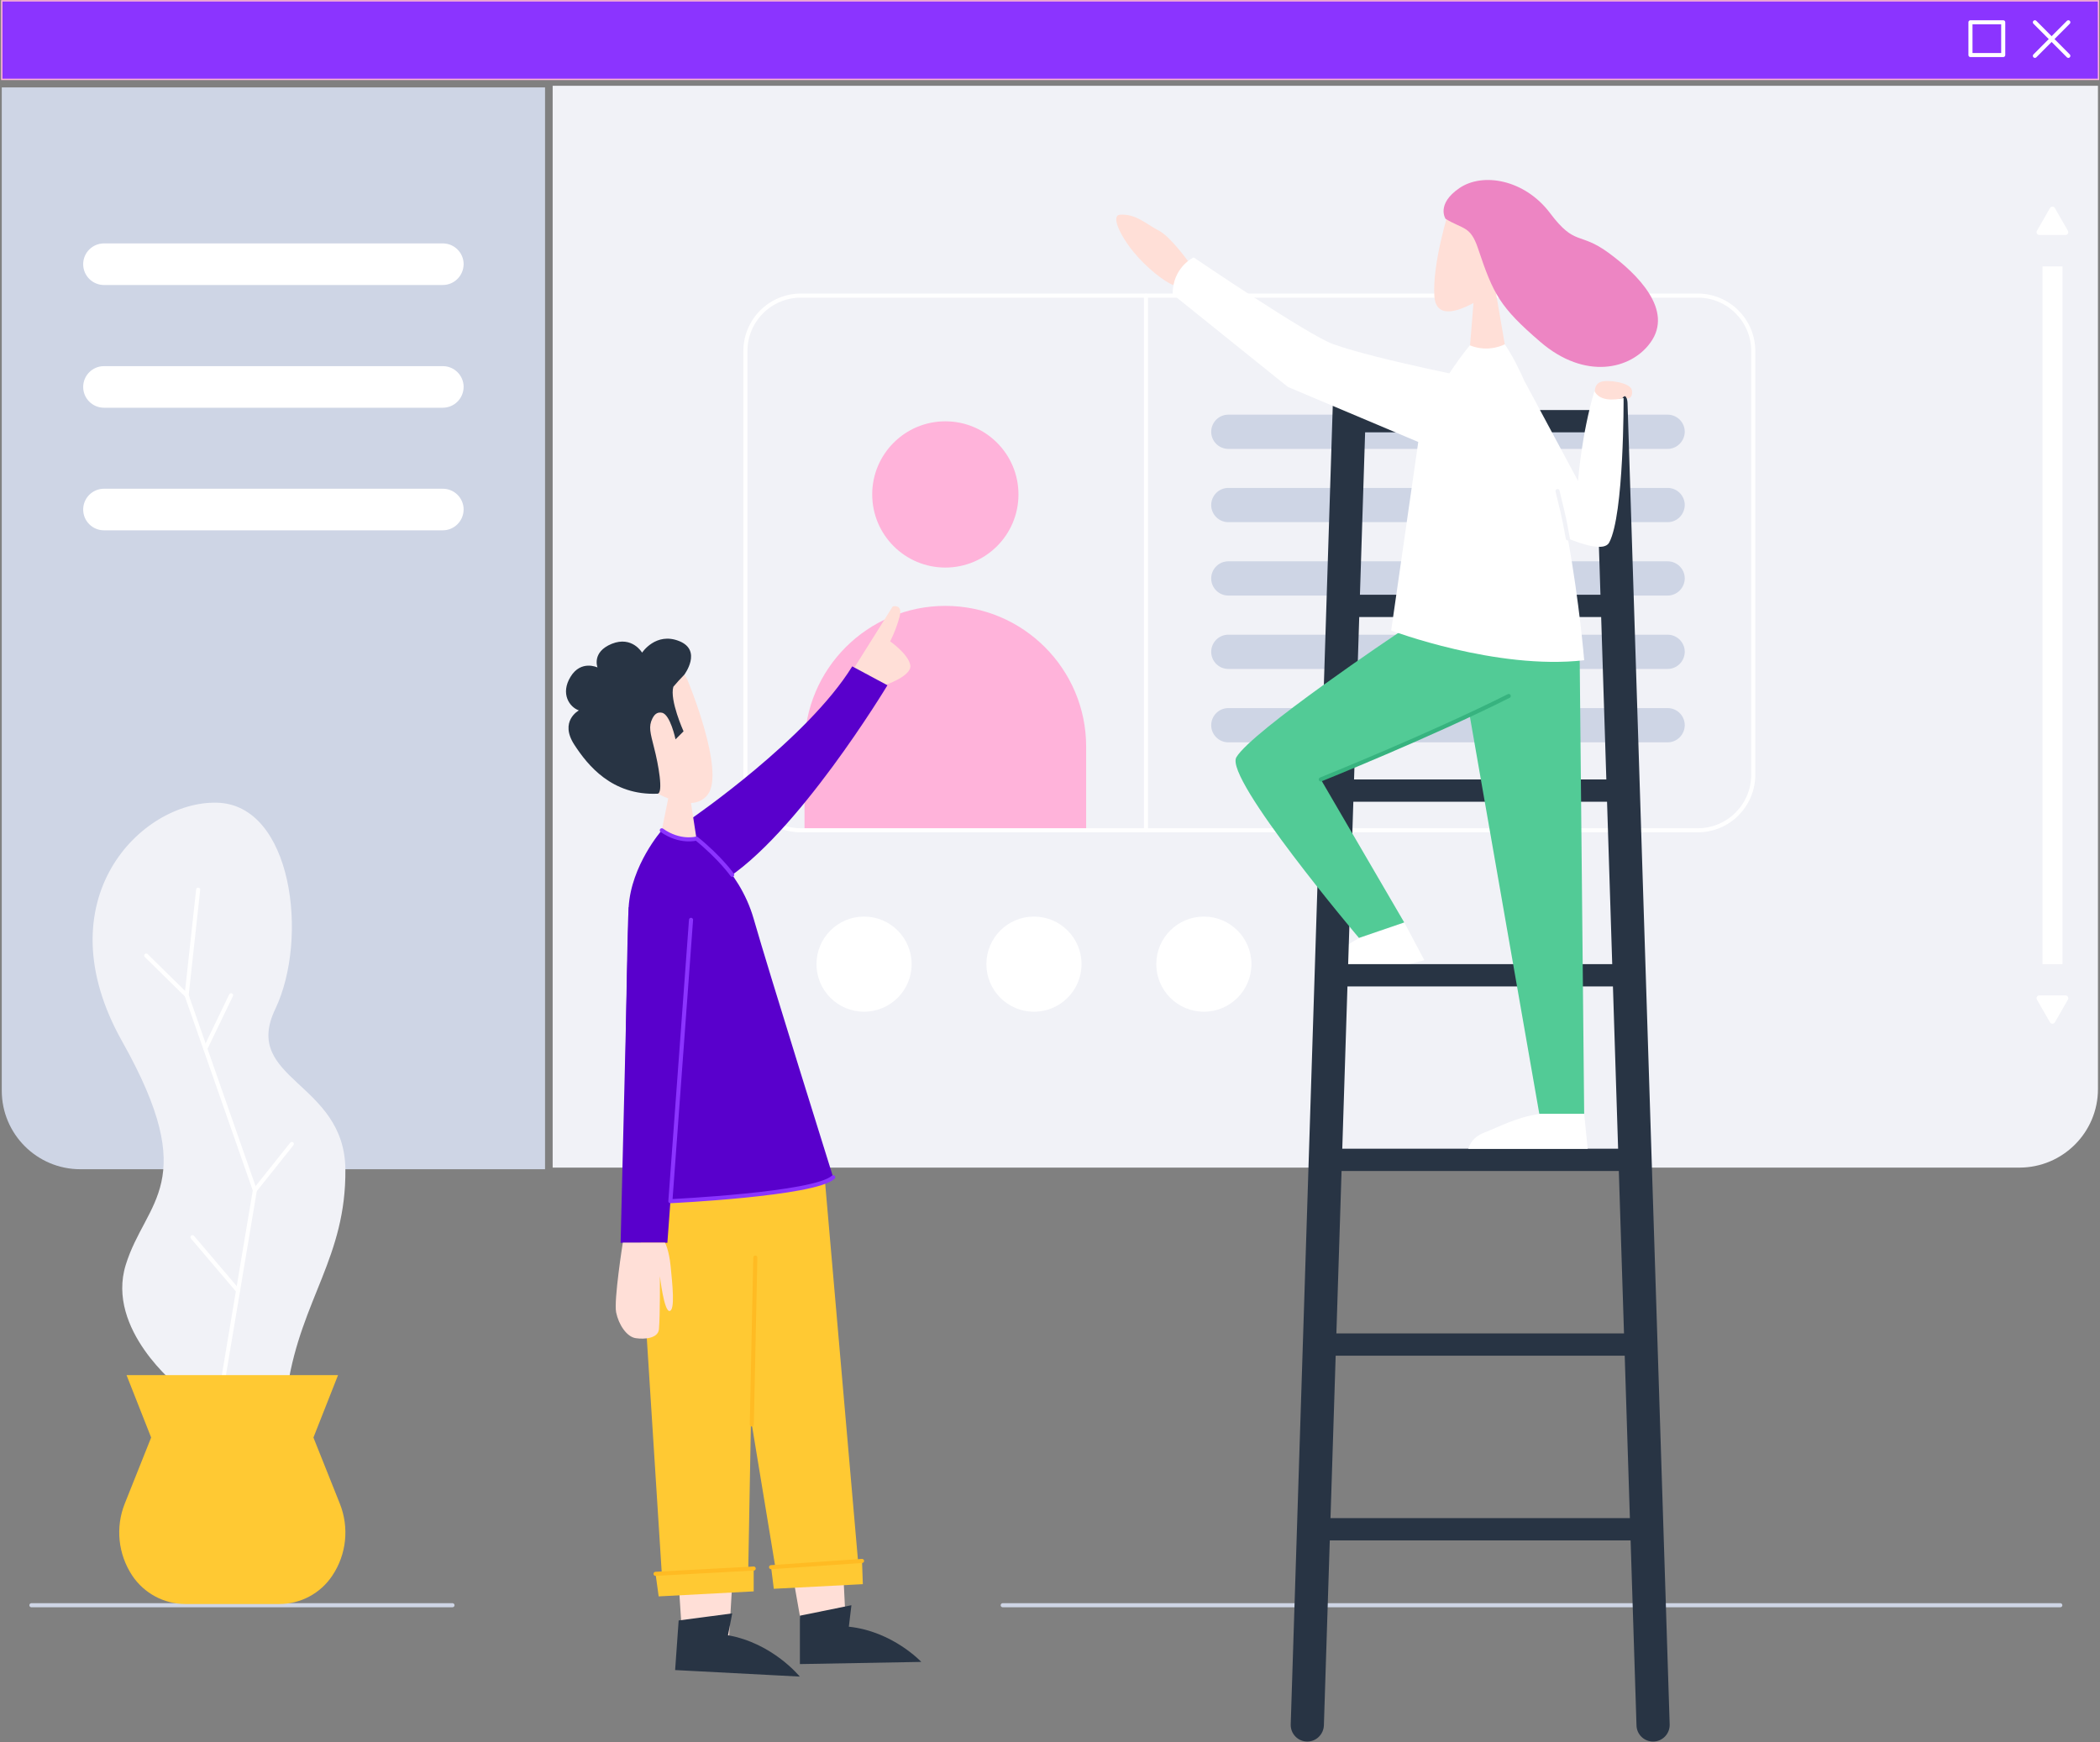 <?xml version="1.0" standalone="no"?>
<svg class="" width="1545px" height="1282px" viewBox="0 0 1545 1282" version="1.1" xmlns="http://www.w3.org/2000/svg" xmlns:xlink="http://www.w3.org/1999/xlink">
    <rect x="0" y="0" width="1545" height="1282" fill="#808080" stroke="none"/>
    <!-- Generator: Sketch 63.1 (92452) - https://sketch.com -->
    <title>design-team</title>
    <desc>Created by Webpixels.</desc>
    <g id="Page-1" stroke="none" stroke-width="1" fill="none" fill-rule="evenodd">
        <g id="design-team" transform="translate(1, 0)">
            <rect id="Rectangle" stroke="#FFB3DA" fill="#8B34FF" fill-rule="nonzero" x="0.3" y="0.6" width="1542.6" height="57.8"></rect>
            <path d="M405.6,63.1 L405.6,859.1 L1484.7,859.1 C1516.6,859.1 1542.5,833.2 1542.5,801.3 L1542.5,63.1 L405.6,63.1 Z" id="Path" fill="#F1F2F7" fill-rule="nonzero"></path>
            <path d="M0.3,64.4 L0.3,802.5 C0.3,834.4 26.2,860.3 58.1,860.3 L400,860.3 L400,64.3 L0.3,64.3 L0.3,64.4 Z" id="Path" fill="#CED5E5" fill-rule="nonzero"></path>
            <rect id="Rectangle" stroke="#FFFFFF" stroke-width="3" stroke-linecap="round" stroke-linejoin="round" x="1448.7" y="16.4" width="24.1" height="24.1"></rect>
            <g id="Group" transform="translate(1496, 16)" stroke="#FFFFFF" stroke-linecap="round" stroke-linejoin="round" stroke-width="3">
                <line x1="0.1" y1="0.4" x2="24.7" y2="25.1" id="Path"></line>
                <line x1="24.7" y1="0.4" x2="0.1" y2="25.1" id="Path"></line>
            </g>
            <g id="Group" transform="translate(590, 310)" fill="#FFB3DA" fill-rule="nonzero">
                <path d="M104.5,135.8 L104.5,135.8 C161.7,135.8 208.1,182.2 208.1,239.4 L208.1,300.8 L0.9,300.8 L0.9,239.4 C0.9,182.2 47.3,135.8 104.5,135.8 Z" id="Path"></path>
                <circle id="Oval" cx="104.5" cy="53.8" r="53.8"></circle>
            </g>
            <path d="M1248.1,610.9 L588.2,610.9 C565.7,610.9 547.4,592.6 547.4,570.1 L547.4,258.3 C547.4,235.8 565.7,217.5 588.2,217.5 L1248.1,217.5 C1270.6,217.5 1288.9,235.8 1288.9,258.3 L1288.9,570 C1288.9,592.6 1270.6,610.9 1248.1,610.9 Z" id="Path" stroke="#FFFFFF" stroke-width="3" stroke-linecap="round" stroke-linejoin="round"></path>
            <line x1="22.1" y1="1181.1" x2="331.9" y2="1181.1" id="Path" stroke="#CED5E5" stroke-width="3" stroke-linecap="round" stroke-linejoin="round"></line>
            <line x1="736.7" y1="1181.1" x2="1514.8" y2="1181.1" id="Path" stroke="#CED5E5" stroke-width="3" stroke-linecap="round" stroke-linejoin="round"></line>
            <polygon id="Path" fill="#FFDFD7" fill-rule="nonzero" points="537.1 902.6 588.9 1197 621 1189.8 605.9 884.4"></polygon>
            <path d="M627,492.1 L655.8,446.2 C655.8,446.2 663.5,444.1 660.8,453.9 C658.2,463.7 653.9,471.9 653.9,471.9 C653.9,471.9 667.1,481.1 668.7,489.3 C670.3,497.5 649.5,504.3 649.5,504.3 L627,492.1 Z" id="Path" fill="#FFDFD7" fill-rule="nonzero"></path>
            <path d="M507.8,602.2 C507.8,602.2 593.2,543.6 626,490.3 L651.9,504.2 C651.9,504.2 584.7,615.9 530.1,648.7 L505,621.6 L507.8,602.2 Z" id="Path" fill="#5900CC" fill-rule="nonzero"></path>
            <path d="M130.1,1020.3 C130.1,1020.3 76.8,978.3 91.5,930.7 C106.2,883.1 147.6,870.6 88.9,766.3 C30.2,662 102.8,589.4 158.4,590.6 C214,591.7 226.4,690.4 201.5,742.5 C176.6,794.6 252.5,795.8 253.1,860.4 C253.7,925 220.8,955.6 210.6,1020.3 L130.1,1020.3 L130.1,1020.3 Z" id="Path" fill="#F1F2F7" fill-rule="nonzero"></path>
            <path d="M1225.9,330.3 L902.7,330.3 C895.8,330.3 890.1,324.7 890.1,317.7 L890.1,317.7 C890.1,310.8 895.7,305.1 902.7,305.1 L1225.9,305.1 C1232.8,305.1 1238.5,310.7 1238.5,317.7 L1238.5,317.7 C1238.4,324.6 1232.8,330.3 1225.9,330.3 Z" id="Path" fill="#CED5E5" fill-rule="nonzero"></path>
            <path d="M1225.9,384.2 L902.7,384.2 C895.8,384.2 890.1,378.6 890.1,371.6 L890.1,371.6 C890.1,364.7 895.7,359 902.7,359 L1225.9,359 C1232.8,359 1238.5,364.6 1238.5,371.6 L1238.5,371.6 C1238.4,378.6 1232.8,384.2 1225.9,384.2 Z" id="Path" fill="#CED5E5" fill-rule="nonzero"></path>
            <path d="M1225.9,438.2 L902.7,438.2 C895.8,438.2 890.1,432.6 890.1,425.6 L890.1,425.6 C890.1,418.7 895.7,413 902.7,413 L1225.9,413 C1232.8,413 1238.5,418.6 1238.5,425.6 L1238.5,425.6 C1238.4,432.6 1232.8,438.2 1225.9,438.2 Z" id="Path" fill="#CED5E5" fill-rule="nonzero"></path>
            <path d="M1225.9,492.2 L902.7,492.2 C895.8,492.2 890.1,486.6 890.1,479.6 L890.1,479.6 C890.1,472.7 895.7,467 902.7,467 L1225.9,467 C1232.8,467 1238.5,472.6 1238.5,479.6 L1238.5,479.6 C1238.4,486.6 1232.8,492.2 1225.9,492.2 Z" id="Path" fill="#CED5E5" fill-rule="nonzero"></path>
            <path d="M1225.9,546.2 L902.7,546.2 C895.8,546.2 890.1,540.6 890.1,533.6 L890.1,533.6 C890.1,526.7 895.7,521 902.7,521 L1225.9,521 C1232.8,521 1238.5,526.6 1238.5,533.6 L1238.5,533.6 C1238.4,540.6 1232.8,546.2 1225.9,546.2 Z" id="Path" fill="#CED5E5" fill-rule="nonzero"></path>
            <path d="M967.1,727 C967.1,727 964.3,718.2 971.6,711.1 C978.9,703.9 985.4,697.7 998.9,690.2 L1032.2,678.8 L1046.9,706.5 L967.1,727 Z" id="Path" fill="#FFFFFF" fill-rule="nonzero"></path>
            <g id="Group" transform="translate(948, 284)" fill="#283444" fill-rule="nonzero">
                <path d="M12.8,997.4 L12.8,997.4 C5.9,997.4 0.4,991.7 0.6,984.8 L31.6,12.5 C31.8,5.9 37.2,0.7 43.8,0.7 L43.8,0.7 C50.7,0.7 56.2,6.4 56,13.3 L25,985.6 C24.7,992.2 19.3,997.4 12.8,997.4 Z" id="Path"></path>
                <path d="M267.2,997.4 L267.2,997.4 C274.1,997.4 279.6,991.7 279.4,984.8 L248.4,12.5 C248.2,5.9 242.8,0.7 236.2,0.7 L236.2,0.7 C229.3,0.7 223.8,6.4 224,13.3 L255,985.6 C255.2,992.2 260.6,997.4 267.2,997.4 Z" id="Path"></path>
                <rect id="Rectangle" x="44.4" y="17.7" width="190.5" height="16.4"></rect>
                <rect id="Rectangle" x="40.8" y="153.6" width="197.7" height="16.4"></rect>
                <rect id="Rectangle" x="33.8" y="289.5" width="211.7" height="16.4"></rect>
                <rect id="Rectangle" x="32.5" y="425.4" width="214.3" height="16.4"></rect>
                <rect id="Rectangle" x="26.1" y="561.2" width="227.1" height="16.4"></rect>
                <rect id="Rectangle" x="22.3" y="697.1" width="234.7" height="16.4"></rect>
                <rect id="Rectangle" x="17.4" y="833" width="244.5" height="16.4"></rect>
            </g>
            <polygon id="Path" fill="#FFC933" fill-rule="nonzero" points="606 869.7 630.4 1150.1 569.6 1154.1 524.4 880"></polygon>
            <polygon id="Path" fill="#FFDFD7" fill-rule="nonzero" points="481.3 906.7 501.5 1213.3 535.1 1209.5 553.5 895.8"></polygon>
            <polygon id="Path" fill="#FFC933" fill-rule="nonzero" points="468.5 884.7 485.9 1158 549.5 1155.2 554.7 867.1"></polygon>
            <polygon id="Path" fill="#FFC933" fill-rule="nonzero" points="481.3 1158 553.5 1154.1 553.5 1170.9 483.6 1174.6"></polygon>
            <path d="M498.3,1192.3 L495.7,1228.8 L587.4,1233.6 C587.4,1233.6 567.5,1209 534.6,1203.2 L537.7,1187.1 L498.3,1192.3 Z" id="Path" fill="#283444" fill-rule="nonzero"></path>
            <path d="M485.9,610.9 C485.9,610.9 463.3,636.6 461.5,667.6 C459.7,698.6 458.1,885.5 458.1,885.5 C458.1,885.5 597.4,880.9 612,866.3 C612,866.3 564.4,714.3 553.5,676.1 C542.6,637.9 511.4,617 511.4,617 L485.9,610.9 Z" id="Path" fill="#5900CC" fill-rule="nonzero"></path>
            <path d="M490.6,587.6 L485.9,610.9 C485.9,610.9 494.8,618.6 511.4,617 L507.4,591 C507.4,590.9 501.4,580.9 490.6,587.6 Z" id="Path" fill="#FFDFD7" fill-rule="nonzero"></path>
            <path d="M505,500.8 C505,500.8 532.9,567.8 519.6,584.8 C506.2,601.9 472.3,577.6 472.3,577.6 C472.3,577.6 422.5,549.7 428.6,515.7 C434.7,481.7 497,479.2 505,500.8 Z" id="Path" fill="#FFDFD7" fill-rule="nonzero"></path>
            <polygon id="Path" fill="#FFC933" fill-rule="nonzero" points="566.3 1153.1 633.2 1148.5 633.8 1165.6 568.3 1169"></polygon>
            <path d="M587.5,1188.8 L587.5,1224.4 L676.8,1222.8 C676.8,1222.8 655.8,1200.3 623.5,1196.9 L625.4,1181.1 L587.5,1188.8 Z" id="Path" fill="#283444" fill-rule="nonzero"></path>
            <path d="M502.4,496.5 C502.4,496.5 515.9,478.6 498.7,471.7 C481.5,464.8 471.4,480.2 471.4,480.2 C471.4,480.2 464.1,467.7 449.1,473.7 C434.1,479.8 438.6,491.1 438.6,491.1 C438.6,491.1 426.5,485.3 418.8,497.9 C411.1,510.4 418,520.3 424.9,522.7 C424.9,522.7 410.1,530.6 421.7,548.2 C431.3,562.9 449.1,585.4 482.7,584 C487.3,583.8 483.3,562 480.3,550.5 C477.4,539 476,534.6 479,528.6 C481.1,524.4 483.6,524 485.9,524.4 C492.1,525.4 496,544 496,544 L501.9,538.1 C501.9,538.1 491.5,515.1 494.4,505.3 C496.7,502.5 499.4,499.6 502.4,496.5 Z" id="Path" fill="#283444" fill-rule="nonzero"></path>
            <polygon id="Path" fill="#5900CC" fill-rule="nonzero" points="507.4 676.8 490 914.4 455.6 914.4 461.6 667.5"></polygon>
            <path d="M457.2,914.4 C457.2,914.4 450.5,956.7 452.3,965.6 C454.1,974.5 460,983.6 466.7,984.6 C473.4,985.6 483.2,984.7 483.8,978 C484.7,967.7 484.5,939 484.5,939 C484.5,939 487.5,965 491.6,964.6 C495.9,964.2 493.6,944.1 492.4,931.7 C491.2,919.4 488.2,914.3 488.2,914.3 L457.2,914.3 L457.2,914.4 Z" id="Path" fill="#FFDFD7" fill-rule="nonzero"></path>
            <path d="M507.4,676.8 L492.2,883.8 C492.2,883.8 598.4,878.8 612,866.2" id="Path" stroke="#8B34FF" stroke-width="3" stroke-linecap="round" stroke-linejoin="round"></path>
            <path d="M537.7,643.7 C537.7,643.7 529.2,631.5 511.4,617 C511.4,617 499.3,620.4 485.9,610.9" id="Path" stroke="#8B34FF" stroke-width="3" stroke-linecap="round" stroke-linejoin="round"></path>
            <line x1="552.1" y1="1048.1" x2="554.7" y2="925.3" id="Path" stroke="#FFBB23" stroke-width="3" stroke-linecap="round" stroke-linejoin="round"></line>
            <line x1="481.3" y1="1158" x2="553.5" y2="1154.1" id="Path" stroke="#FFBB23" stroke-width="3" stroke-linecap="round" stroke-linejoin="round"></line>
            <line x1="566.3" y1="1153.1" x2="633.2" y2="1148.5" id="Path" stroke="#FFBB23" stroke-width="3" stroke-linecap="round" stroke-linejoin="round"></line>
            <polyline id="Path" stroke="#FFFFFF" stroke-width="3" stroke-linecap="round" stroke-linejoin="round" points="163.6 1012.5 186.5 875.8 136.3 732.3 144.8 654.6"></polyline>
            <line x1="174.1" y1="949.7" x2="140.6" y2="910.3" id="Path" stroke="#FFFFFF" stroke-width="3" stroke-linecap="round" stroke-linejoin="round"></line>
            <line x1="186.5" y1="875.8" x2="213.7" y2="841.7" id="Path" stroke="#FFFFFF" stroke-width="3" stroke-linecap="round" stroke-linejoin="round"></line>
            <line x1="136.3" y1="732.3" x2="106.6" y2="703.1" id="Path" stroke="#FFFFFF" stroke-width="3" stroke-linecap="round" stroke-linejoin="round"></line>
            <path d="M229.6,1057.7 L247.7,1011.8 L92.1,1011.8 L110.2,1057.7 L90.8,1106.3 C83.8,1123.8 85.9,1143.6 96.3,1159.3 L96.3,1159.3 C105,1172.3 119.6,1180.2 135.3,1180.2 L204.5,1180.2 C220.2,1180.2 234.8,1172.4 243.5,1159.3 L243.5,1159.3 C254,1143.6 256,1123.8 249,1106.3 L229.6,1057.7 Z" id="Path" fill="#FFC933" fill-rule="nonzero"></path>
            <line x1="150.1" y1="771.5" x2="169" y2="732.3" id="Path" stroke="#FFFFFF" stroke-width="3" stroke-linecap="round" stroke-linejoin="round"></line>
            <circle id="Oval" fill="#FFFFFF" fill-rule="nonzero" cx="634.7" cy="709.4" r="35"></circle>
            <circle id="Oval" fill="#FFFFFF" fill-rule="nonzero" cx="759.7" cy="709.4" r="35"></circle>
            <circle id="Oval" fill="#FFFFFF" fill-rule="nonzero" cx="884.7" cy="709.4" r="35"></circle>
            <rect id="Rectangle" fill="#FFFFFF" fill-rule="nonzero" x="1501.7" y="196" width="14.7" height="513.4"></rect>
            <g id="Group" transform="translate(1497, 152)" fill="#FFFFFF" fill-rule="nonzero">
                <path d="M10.2,1.1 L0.6,17.8 C-0.2,19.2 0.8,20.9 2.4,20.9 L21.6,20.9 C23.2,20.9 24.2,19.2 23.4,17.8 L13.8,1.1 C13,-0.3 11,-0.3 10.2,1.1 Z" id="Path"></path>
                <path d="M13.8,600.2 L23.4,583.5 C24.2,582.1 23.2,580.4 21.6,580.4 L2.4,580.4 C0.8,580.4 -0.2,582.1 0.6,583.5 L10.2,600.2 C11,601.6 13,601.6 13.8,600.2 Z" id="Path"></path>
            </g>
            <path d="M873,192.1 C873,192.1 860.1,174.1 851.6,169.7 C841.8,164.6 834.5,157.1 822.9,158 C816.5,158.5 822.3,172.4 833.3,185.8 C842.4,196.8 855.6,207.4 862.4,209.8 C877.3,214.9 873,192.1 873,192.1 Z" id="Path" fill="#FFDFD7" fill-rule="nonzero"></path>
            <polygon id="Path" fill="#52CB96" fill-rule="nonzero" points="1161.2 484.5 1164.5 819.6 1131.5 819.6 1077.1 508.3 1153.8 480.6"></polygon>
            <path d="M1079.3,845.2 C1079.3,845.2 1080.8,837.2 1091.1,833.3 C1101.3,829.4 1114.7,822 1131.6,819.6 L1164.5,819.6 L1167.1,845.3 L1079.3,845.3 L1079.3,845.2 Z" id="Path" fill="#FFFFFF" fill-rule="nonzero"></path>
            <path d="M1027.7,465.7 C1027.7,465.7 919.9,537.9 908.6,557.2 C899.5,572.7 998.8,690.1 998.8,690.1 L1032.1,678.7 L970.7,573.4 C970.7,573.4 1105,519.7 1149.8,486.7 L1027.7,465.7 Z" id="Path" fill="#52CB96" fill-rule="nonzero"></path>
            <path d="M1064.9,155.3 C1064.9,155.3 1052.6,194 1054.3,218.2 C1056.1,242.4 1089.8,220 1100.8,211.2 C1111.9,202.4 1110.1,160.9 1110.1,160.9 C1110.1,160.9 1094.3,133.4 1064.9,155.3 Z" id="Path" fill="#FFDFD7" fill-rule="nonzero"></path>
            <polygon id="Path" fill="#FFDFD7" fill-rule="nonzero" points="1083.3 220 1080.4 255.8 1096.4 258.5 1106.5 255.8 1098.2 207.3"></polygon>
            <path d="M1062.5,161 C1062.5,161 1055.4,150.2 1072.7,138.4 C1090,126.6 1120.8,132.1 1139.4,156.8 C1158,181.5 1160.8,170.2 1182.4,186 C1204,201.8 1230.4,228.3 1213.3,252 C1198.9,272.1 1165,279.7 1132.3,251.6 C1102.3,225.8 1097.7,216.5 1086.4,182.8 C1080.8,166.1 1075.7,169 1062.5,161 Z" id="Path" fill="#ED85C3" fill-rule="nonzero"></path>
            <path d="M1043.9,315 L1022.5,463.9 C1022.5,463.9 1099.9,493.2 1164.5,485.8 C1164.5,485.8 1151.5,321.5 1106.1,253.3 C1106.1,253.3 1094.5,259.8 1080.4,254.1 C1080.4,254 1057.5,281.1 1043.9,315 Z" id="Path" fill="#FFFFFF" fill-rule="nonzero"></path>
            <path d="M1093.5,280.4 C1093.5,280.4 1012.9,265 979.8,253.2 C961.4,246.6 877.2,189.4 877.2,189.4 C877.2,189.4 861.7,196.5 861.7,216.5 L946.5,284.7 L1064,334.3 L1087.1,307.3 L1093.5,280.4 Z" id="Path" fill="#FFFFFF" fill-rule="nonzero"></path>
            <path d="M970.7,573.5 C970.7,573.5 1051.5,541 1109,512.1" id="Path" stroke="#37B37F" stroke-width="3" stroke-linecap="round" stroke-linejoin="round"></path>
            <path d="M324.7,209.7 L75.5,209.7 C67.1,209.7 60.2,202.9 60.2,194.4 L60.2,194.4 C60.2,186 67,179.1 75.5,179.1 L324.8,179.1 C333.2,179.1 340.1,185.9 340.1,194.4 L340.1,194.4 C340,202.9 333.2,209.7 324.7,209.7 Z" id="Path" fill="#FFFFFF" fill-rule="nonzero"></path>
            <path d="M324.7,300 L75.5,300 C67.1,300 60.2,293.2 60.2,284.7 L60.2,284.7 C60.2,276.3 67,269.4 75.5,269.4 L324.8,269.4 C333.2,269.4 340.1,276.2 340.1,284.7 L340.1,284.7 C340,293.2 333.2,300 324.7,300 Z" id="Path" fill="#FFFFFF" fill-rule="nonzero"></path>
            <path d="M324.7,390.2 L75.5,390.2 C67.1,390.2 60.2,383.4 60.2,374.9 L60.2,374.9 C60.2,366.5 67,359.6 75.5,359.6 L324.8,359.6 C333.2,359.6 340.1,366.4 340.1,374.9 L340.1,374.9 C340,383.4 333.2,390.2 324.7,390.2 Z" id="Path" fill="#FFFFFF" fill-rule="nonzero"></path>
            <line x1="842.1" y1="217.5" x2="842.1" y2="610.9" id="Path" stroke="#FFFFFF" stroke-width="3" stroke-linecap="round" stroke-linejoin="round"></line>
            <path d="M1120.8,280.8 L1160,353.9 C1160,353.9 1162.4,320.2 1172,287.8 C1172,287.8 1174.2,290.3 1181.2,292 C1188.2,293.7 1193.5,292.9 1193.5,292.9 C1193.5,292.9 1193.9,378.7 1182.9,399.2 C1179.5,405.6 1164.5,401.1 1152.5,396.2 C1143.7,392.6 1136.4,388.7 1136.4,388.7 L1121.3,284.7 L1120.8,280.8 Z" id="Path" fill="#FFFFFF" fill-rule="nonzero"></path>
            <path d="M1152.5,396.2 C1148.8,375.6 1147.8,374 1144.9,361.3" id="Path" stroke="#F1F2F7" stroke-width="3" stroke-linecap="round" stroke-linejoin="round"></path>
            <path d="M1172.4,288.4 C1172.4,288.4 1171.7,282.6 1177,280.9 C1182.3,279.2 1198.6,281.5 1199.6,287.1 C1200.6,292.7 1196.5,294.4 1195.4,292.3 C1194.3,290.2 1192.6,293 1192.6,293 C1192.6,293 1177.6,297.1 1172.4,288.4 Z" id="Path" fill="#FFDFD7" fill-rule="nonzero"></path>
        </g>
    </g>
</svg>
